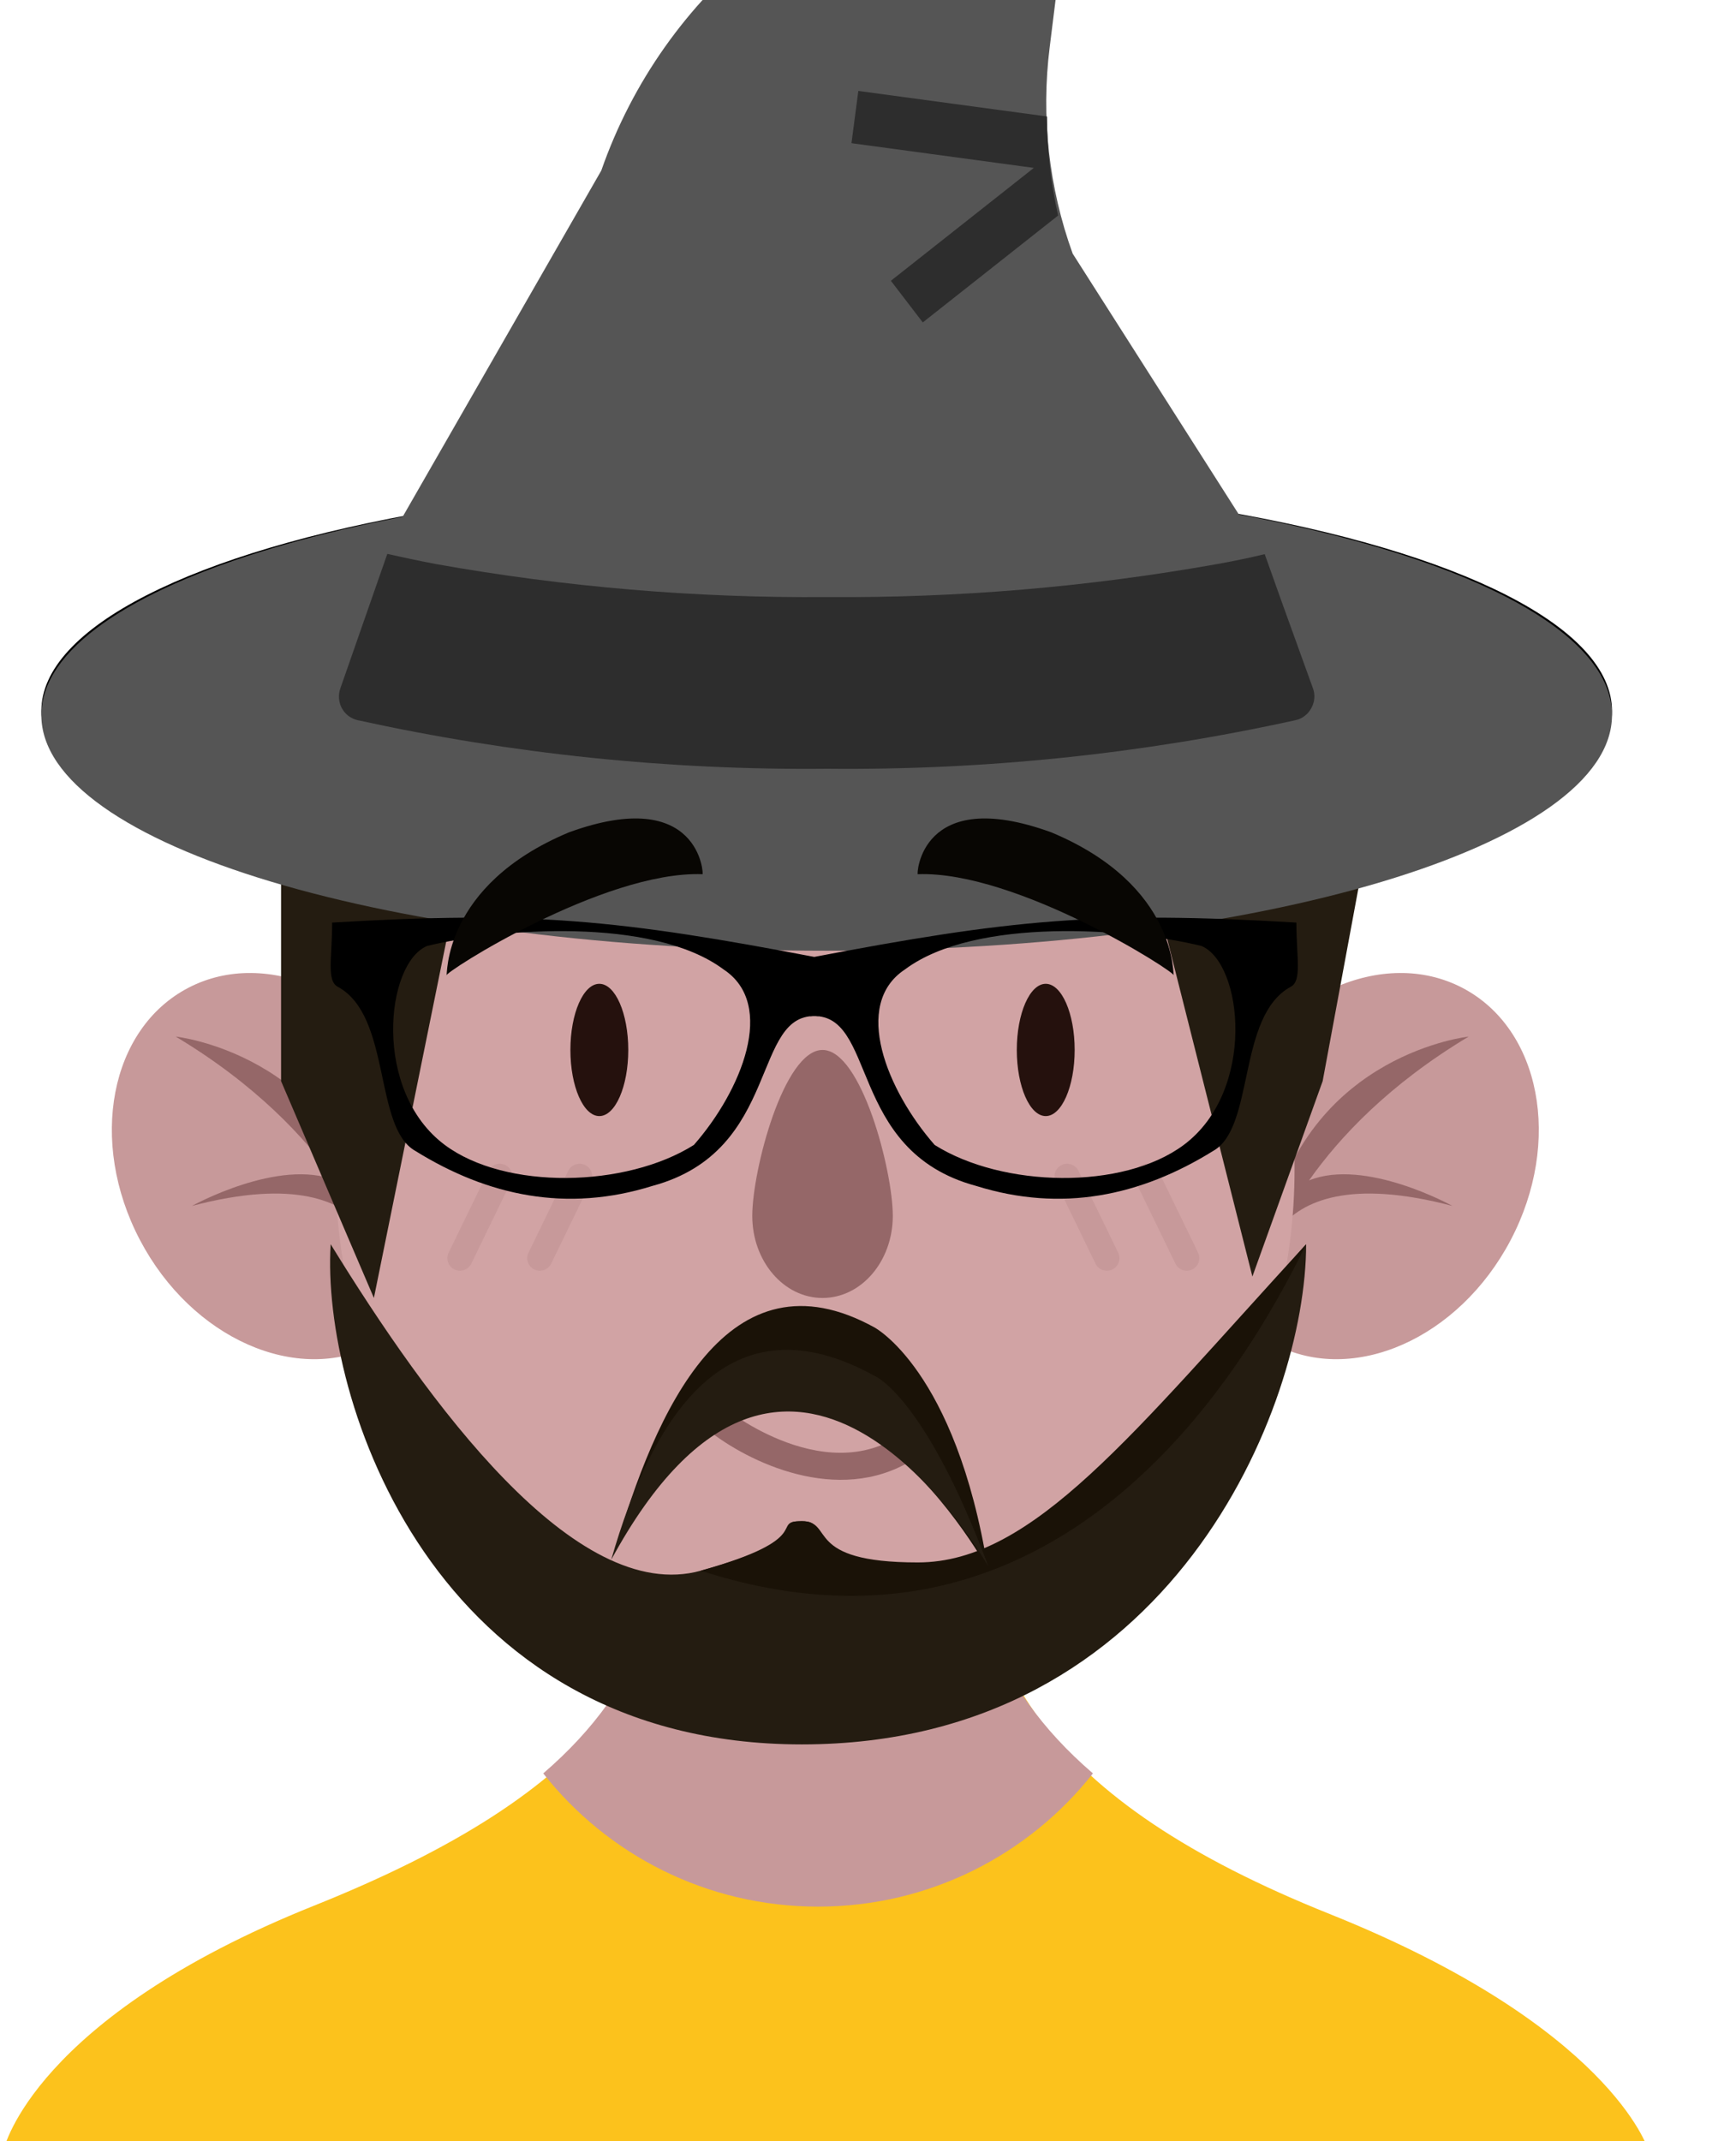 <?xml version="1.0" standalone="no"?>
<svg xmlns:xlink="http://www.w3.org/1999/xlink" xmlns="http://www.w3.org/2000/svg" id="avatar" viewBox="0 0 210 259" width="210" height="259">
      <!-- Created with: Simpletar BY VINCENT.WTF -->
      <g id="avatar-heads" transform="translate(0, 60)" x="5px" y="29.5px">    <g id="Page-1" stroke="none" stroke-width="1" fill="none" fill-rule="evenodd">
        <g id="heads">
            <g id="turtle">
                <path d="M118.581,116.699 L97.804,116.699 L95.317,116.699 L81.235,116.699 C84.134,141.012 71.953,156.908 37.991,170.506 C4.031,184.106 0.474,199.941 0.474,199.941 L91.368,199.941 L97.804,199.941 L199.345,199.941 C199.345,199.941 194.787,185.106 160.827,171.506 C126.865,157.908 115.682,141.012 118.581,116.699 Z" id="shirt" fill="#FCC21C"/>
                <path d="M65.713,154.508 C73.448,164.315 85.46,170.623 98.96,170.623 C112.46,170.623 124.474,164.315 132.209,154.508 C119.82,143.844 115.752,131.181 117.632,115.385 L96.855,115.385 L94.37,115.385 L80.288,115.385 C82.172,131.181 78.102,143.844 65.713,154.508" id="tone" fill="#c7999a"/>
                <path d="M51.317,72.105 C57.577,84.018 54.955,97.68 45.459,102.62 C35.963,107.561 23.19,101.907 16.932,89.993 C10.672,78.08 13.294,64.418 22.79,59.48 C32.285,54.539 45.059,60.191 51.317,72.105" id="tone" fill="#c7999a"/>
                <path d="M46.229,94.073 C46.191,93.588 46.102,93.169 46.048,92.7 C46.119,93.04 46.164,93.321 46.189,93.546 C46.129,91.121 45.775,89.138 45.155,87.581 C40.211,67.413 21.26,65.385 21.26,65.385 C30.86,71.15 36.853,77.51 40.564,82.781 C33.751,80.019 23.22,85.867 23.22,85.867 C35.717,82.571 41.399,85.3 44.009,88.467 C45.729,91.879 46.229,94.073 46.229,94.073" id="dark" fill="#956768"/>
                <path d="M148.357,72.105 C142.098,84.018 144.721,97.68 154.217,102.62 C163.712,107.561 176.486,101.907 182.744,89.993 C189.002,78.08 186.381,64.418 176.886,59.48 C167.39,54.539 154.617,60.191 148.357,72.105" id="tone" fill="#c7999a"/>
                <path d="M152.687,94.073 C152.725,93.588 152.816,93.169 152.868,92.7 C152.797,93.04 152.752,93.321 152.727,93.546 C152.787,91.121 153.141,89.138 153.761,87.581 C158.707,67.413 177.658,65.385 177.658,65.385 C168.056,71.15 162.064,77.51 158.351,82.781 C165.164,80.019 175.696,85.867 175.696,85.867 C163.201,82.571 157.516,85.3 154.907,88.467 C153.187,91.879 152.687,94.073 152.687,94.073" id="dark" fill="#956768"/>
                <path d="M81.104,0 C59.111,0 41.216,21.465 40.988,43.35 L40.588,81.406 C40.588,105.029 52.553,125.615 70.259,136.404 C78.637,141.51 91.72,146.346 98.593,146.346 C108.512,146.346 117.849,141.717 126.013,136.95 C144.219,126.321 156.6,105.433 156.6,81.406 L156.49,41.033 C156.436,20.479 139.675,0 119.018,0 L81.104,0 Z" id="color" fill="#d1a3a4"/>
                <path d="M65.304,93.703 C65.082,93.703 64.856,93.655 64.641,93.553 C63.884,93.187 63.567,92.282 63.932,91.528 L68.739,81.626 C69.106,80.872 70.016,80.558 70.774,80.918 C71.534,81.283 71.851,82.189 71.483,82.943 L66.679,92.845 C66.414,93.387 65.871,93.703 65.304,93.703" id="tone" fill="#c7999a"/>
                <path d="M55.639,93.703 C55.418,93.703 55.192,93.655 54.98,93.553 C54.22,93.187 53.903,92.282 54.268,91.528 L59.075,81.626 C59.442,80.872 60.355,80.558 61.11,80.918 C61.87,81.283 62.187,82.189 61.822,82.943 L57.013,92.845 C56.75,93.387 56.207,93.703 55.639,93.703" id="tone" fill="#c7999a"/>
                <path d="M133.894,93.703 C133.328,93.703 132.784,93.387 132.52,92.845 L127.715,82.943 C127.346,82.189 127.663,81.283 128.424,80.918 C129.184,80.558 130.092,80.872 130.459,81.626 L135.266,91.528 C135.631,92.282 135.314,93.187 134.557,93.553 C134.342,93.655 134.116,93.703 133.894,93.703" id="tone" fill="#c7999a"/>
                <path d="M143.558,93.703 C142.992,93.703 142.449,93.387 142.184,92.845 L137.377,82.943 C137.01,82.189 137.327,81.283 138.089,80.918 C138.846,80.558 139.757,80.872 140.124,81.626 L144.931,91.528 C145.296,92.282 144.979,93.187 144.219,93.553 C144.007,93.655 143.781,93.703 143.558,93.703" id="tone" fill="#c7999a"/>
            </g>
        </g>
    </g>
</g>
      <g id="avatar-mouths" transform="translate(0, 60)"><g id="Page-1" stroke="none" stroke-width="1" fill="none" fill-rule="evenodd" transform="translate(85, 110)">
  <g id="mouths" fill="#FF6A68">
    <g id="line">
      <path d="M2.664,4.428 C1.908,3.935 1.223,3.439 0.627,2.961 C-0.093,2.387 -0.21,1.343 0.365,0.626 C0.941,-0.089 1.971,-0.213 2.708,0.365 C3.278,0.815 16.633,11.238 26.155,1.758 C26.808,1.108 27.857,1.112 28.513,1.76 C29.163,2.408 29.163,3.462 28.511,4.11 C20.197,12.389 8.948,8.52 2.664,4.428" id="tone" fill="#956768"/>
    </g>
  </g>
</g>
</g>
      <g id="avatar-hairs" transform="translate(0, 60)"><g id="Page-1" stroke="none" stroke-width="1" fill="none" fill-rule="evenodd" transform="translate(5, -95)">
  <g id="hairs" fill="#241c11">
    <g id="witch-hat">
      <polygon id="color" fill="#241c11" points="29 132.721 52 134 40.229 192 29 165.769"/>
      <ellipse id="Oval" fill="#000000" cx="95" cy="121" rx="95" ry="28"/>
      <polygon id="color" fill="#241c11" transform="translate(146.5, 158.704) scale(-1, 1) translate(-146.5, -158.704) " points="131 128 162 128 146.5 189.407 138 165.769"/>
      <path d="M190,121.5 C190,105.761 147.468,93 95,93 C42.534,93 0,105.761 0,121.5 C0,137.241 42.534,150 95,150 C147.468,150 190,137.241 190,121.5 Z" id="accent" fill="#555555"/>
      <path d="M157.815,117.561 L124.758,65.676 C121.872,57.69 120.919,49.129 121.98,40.701 L126.59,3.553 C126.742,2.284 126.12,1.046 125.011,0.416 C123.896,-0.229 122.501,-0.116 121.505,0.701 C116.994,4.325 113.61,7.043 111.354,8.855 C105.92,13.22 97.769,19.768 86.901,28.498 C78.1,35.553 71.458,44.956 67.737,55.629 L32.186,117.592 C31.884,118.435 31.953,119.368 32.374,120.159 C32.802,120.952 33.55,121.518 34.427,121.711 C54.335,126.08 74.669,128.187 95.047,127.987 C115.394,128.187 135.698,126.082 155.573,121.711 C156.447,121.504 157.19,120.931 157.619,120.139 C158.046,119.347 158.118,118.409 157.815,117.561 Z" id="accent" fill="#555555"/>
      <path d="M151.714,122.114 C133.103,126.205 114.091,128.175 95.038,127.988 C75.956,128.175 56.914,126.203 38.273,122.114 C37.451,121.933 36.751,121.403 36.35,120.661 C35.956,119.921 35.891,119.047 36.174,118.258 L41.85,102 C43.712,102.416 45.664,102.83 47.674,103.217 C63.305,106.008 79.161,107.348 95.038,107.221 C110.825,107.341 126.59,106.01 142.136,103.246 C144.176,102.889 146.128,102.475 147.99,102.029 L150.001,107.667 L153.814,118.229 C154.114,119.015 154.049,119.896 153.637,120.63 C153.248,121.388 152.543,121.931 151.714,122.114 Z" id="accent-tone" fill="#2d2d2d"/>
      <path d="M102.768,68.963 L106.626,74 L123,61.07 C122.113,57.141 121.663,53.122 121.655,49.089 L98.83,46 L98,52.32 L120.063,55.308 L102.768,68.963 Z" id="accent-tone" fill="#2d2d2d"/>
    </g>
  </g>
</g>
</g>
      <g id="avatar-facials" transform="translate(0, 60)"><g id="Page-1" stroke="none" stroke-width="1" fill="none" fill-rule="evenodd" transform="translate(39, 90)">
  <g id="facials">
    <g id="ring">
      <path d="M58,61 C102.748,61 119,20 119,0.5 C100.135,21.567 84.067,41.98 70.034,39.99 C56,38 62,34 58,34 C54,34 61,35.75 45.78,39.986 C30.56,44.221 12.737,19.572 1,0.5 C-0.165,19 13.252,61 58,61 Z" id="color" fill="#241c11"/>
      <path d="M119,0.5 C98,23.385 86,38.986 72.034,38.99 C58.067,38.995 62,34 58,34 C54,34 60,36 45.78,39.986 C89,54 111.456,16 119,0.5 Z" id="tone" fill="#1a1207"/>
      <g id="Group" transform="translate(59.5, 31.5) scale(1, -1) translate(-59.5, -31.5) translate(29, 1)">
        <path d="M9.24,23.559 C12.494,22.391 53.943,7.46 45.018,51.295 C52.419,34.681 58.341,13.904 38.466,10.017 C38.622,10.064 27.738,7.578 9.24,23.559 Z" id="tone" fill="#1a1207" transform="translate(30.606, 30.599) rotate(140) translate(-30.606, -30.599) "/>
        <path d="M9.145,18.222 C12.399,17.053 53.55,3.088 44.624,46.923 C52.026,30.308 54.37,13.29 34.495,9.404 C34.651,9.451 28.486,7.254 9.145,18.222 Z" id="color" fill="#241c11" transform="translate(29.574, 28.088) rotate(140) translate(-29.574, -28.088) "/>
      </g>
    </g>
  </g>
</g>
</g>
      <g id="avatar-eyes" transform="translate(0, 60)"><g id="Page-1" stroke="none" stroke-width="1" fill="none" fill-rule="evenodd" transform="translate(40, 39)">
  <g id="eyes">
    <g id="prada">
      <g id="Group-2">
        <path d="M58,16.841 C82.247,12.201 92.858,11.17 116.821,12.594 C116.821,16.841 117.538,19.673 116.103,20.38 C109.647,23.92 111.799,37.369 106.778,40.2 C97.964,45.677 88.428,47.679 78.085,44.448 C62.304,40.2 66.249,23.212 58,23.92 C58,22.504 58,18.965 58,16.841 Z M69.477,18.257 C63.021,22.504 67.325,32.947 73.064,39.492 C81.258,44.654 95.831,44.98 103.191,39.492 C111.97,32.947 110.365,17.549 105.343,15.425 C96.736,13.302 78.053,11.863 69.477,18.257 Z" id="Combined-Shape" fill="#000000"/>
        <path d="M59,16.841 C59,18.965 59,22.504 59,23.92 C50.751,23.212 54.696,40.2 38.915,44.448 C28.572,47.679 19.036,45.677 10.222,40.2 C5.201,37.369 7.353,23.92 0.897,20.38 C-0.538,19.673 0.179,16.841 0.179,12.594 C24.142,11.17 34.753,12.201 59,16.841 Z M47.523,18.257 C38.947,11.863 20.264,13.302 11.657,15.425 C6.635,17.549 5.03,32.947 13.809,39.492 C21.169,44.98 35.742,44.654 43.936,39.492 C49.675,32.947 53.979,22.504 47.523,18.257 Z" id="Combined-Shape" fill="#000000"/>
        <path d="M90,28 C90,32.417 88.432,36 86.5,36 C84.566,36 83,32.417 83,28 C83,23.583 84.566,20 86.5,20 C88.432,20 90,23.583 90,28" id="Fill-33" fill="#25110D"/>
        <path d="M101.992,18.998 C102.443,18.731 83.015,6.296 71.018,6.742 C70.869,6.942 71.259,-4.109 87.172,1.679 C102.593,8.117 101.854,19.177 101.992,18.998" id="right-brow" fill="#080603"/>
        <path d="M29,28 C29,32.417 30.566,36 32.498,36 C34.434,36 36,32.417 36,28 C36,23.583 34.434,20 32.498,20 C30.566,20 29,23.583 29,28" id="Fill-37" fill="#25110D"/>
        <path d="M14.008,18.998 C13.557,18.731 32.985,6.296 44.982,6.742 C45.131,6.942 44.741,-4.109 28.828,1.679 C13.405,8.117 14.146,19.177 14.008,18.998" id="left-brow" fill="#080603"/>
      </g>
    </g>
  </g>
</g>
</g>
      <g id="avatar-noses" transform="translate(0, 60)"><g id="Page-1" stroke="none" stroke-width="1" fill="none" fill-rule="evenodd" transform="translate(91, 67)">
  <g id="noses" fill="#956768">
    <g id="long">
      <path d="M17,20.069 C17,25.555 13.196,30 8.5,30 C3.804,30 0,25.555 0,20.069 C0,14.584 3.804,0 8.5,0 C13.196,0 17,14.584 17,20.069" id="Fill-160"/>
    </g>
  </g>
</g>
</g>
      <g id="avatar-accessoires" transform="translate(0, 60)"><!--?xml version="1.0" encoding="UTF-8"?-->
<svg width="137px" height="128px" viewBox="0 0 137 128" version="1.1" xmlns="http://www.w3.org/2000/svg" xmlns:xlink="http://www.w3.org/1999/xlink">
    <!-- Generator: Sketch 52.6 (67491) - http://www.bohemiancoding.com/sketch -->
    <title>bearded</title>
    <desc>Created with Sketch.</desc>
</svg>
</g>
    </svg>